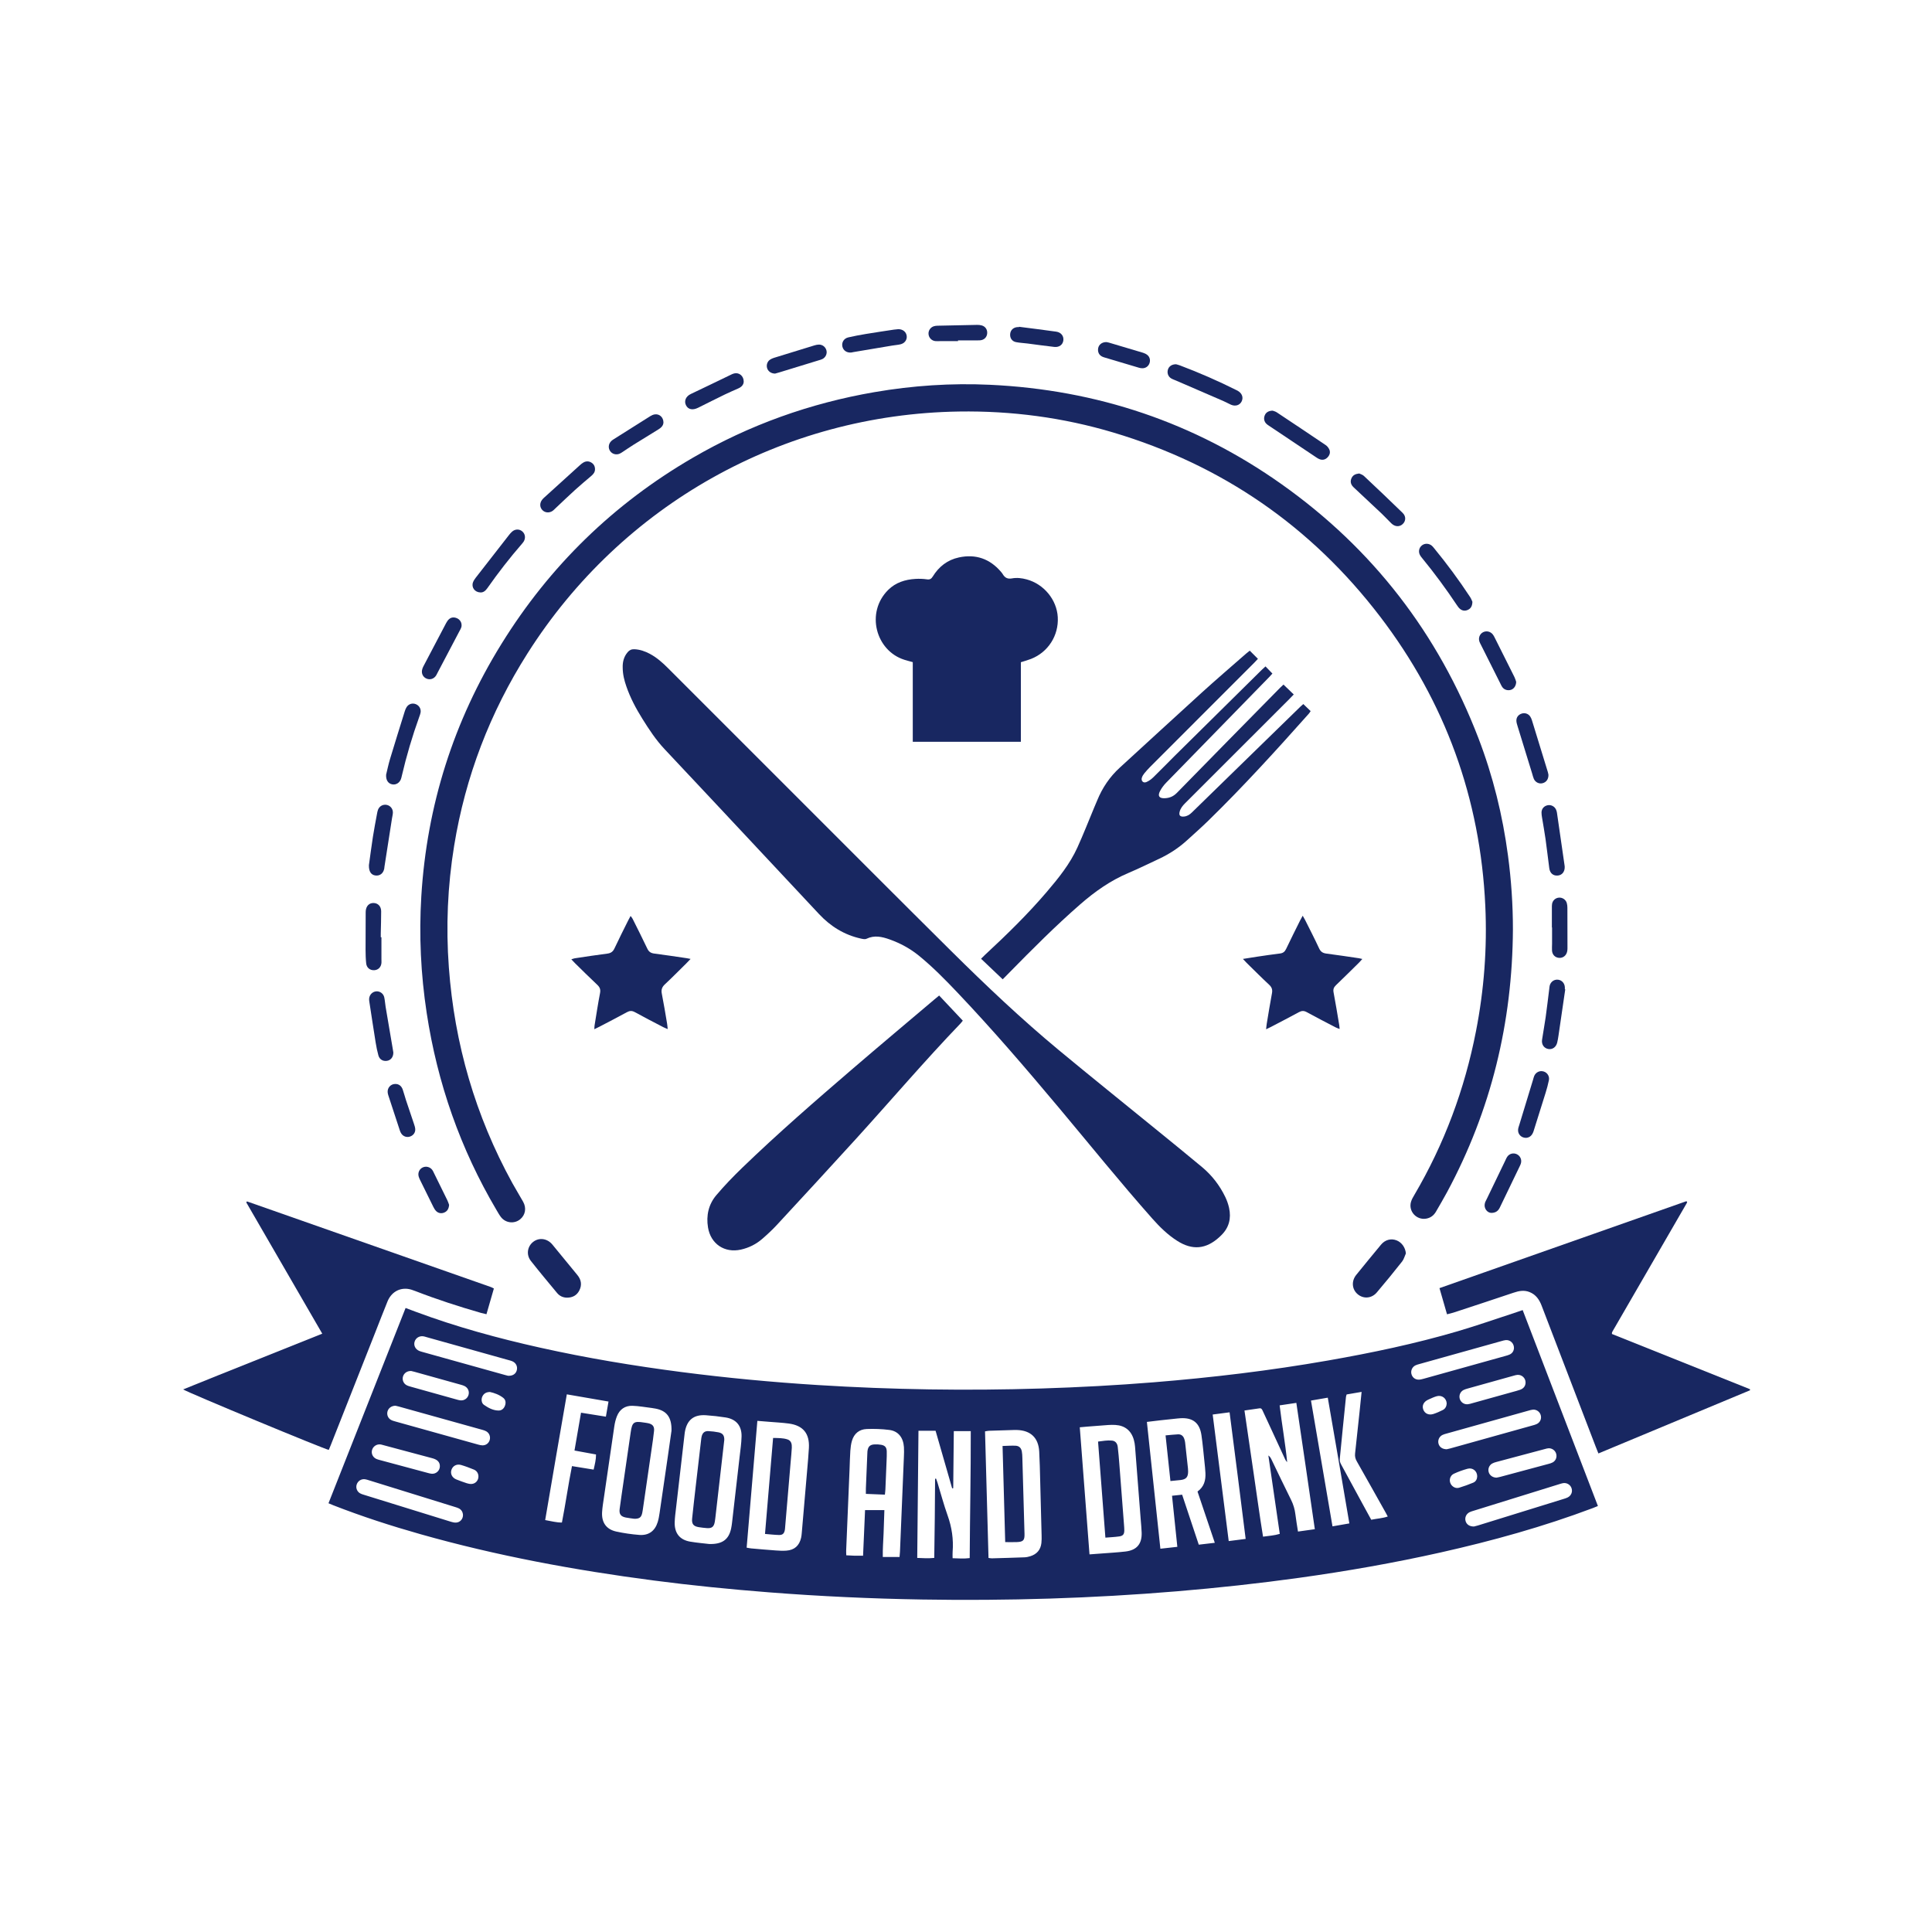 <?xml version="1.0" encoding="utf-8"?>
<!-- Generator: Adobe Illustrator 16.0.0, SVG Export Plug-In . SVG Version: 6.00 Build 0)  -->
<!DOCTYPE svg PUBLIC "-//W3C//DTD SVG 1.1//EN" "http://www.w3.org/Graphics/SVG/1.1/DTD/svg11.dtd">
<svg version="1.1" id="Layer_1" xmlns="http://www.w3.org/2000/svg" xmlns:xlink="http://www.w3.org/1999/xlink" x="0px" y="0px"
	 width="2400.208px" height="2400.208px" viewBox="0 0 2400.208 2400.208" enable-background="new 0 0 2400.208 2400.208"
	 xml:space="preserve">
<path fill-rule="evenodd" clip-rule="evenodd" fill="#182761" d="M1891.681,1627.578c31.256,81.398,62.26,162.137,93.468,243.41
	c-2.484,1.012-4.448,1.863-6.448,2.615c-61.494,23.141-124.635,40.652-188.682,55.027c-58.16,13.053-116.821,23.33-175.857,31.539
	c-50.514,7.023-101.187,12.52-152.007,16.773c-105.319,8.816-210.821,11.949-316.471,10.205
	c-63.396-1.045-126.713-3.961-189.939-8.887c-48.254-3.76-96.396-8.557-144.379-14.836
	c-97.637-12.779-194.287-30.602-289.128-57.463c-36.563-10.355-72.685-22.055-108.1-35.875c-1.819-0.711-3.605-1.504-6.037-2.523
	c31.982-81.004,63.803-161.6,95.784-242.602c4.713,1.77,8.78,3.309,12.855,4.822c50.314,18.705,101.956,32.814,154.298,44.477
	c57.997,12.922,116.545,22.633,175.461,30.273c56.34,7.307,112.868,12.623,169.556,16.172c92.475,5.791,185.025,7.184,277.645,4.279
	c46.584-1.461,93.107-3.936,139.554-7.701c72.573-5.885,144.813-14.5,216.563-27.057c54.385-9.52,108.37-20.85,161.361-36.416
	c24.724-7.264,49.054-15.863,73.56-23.863C1886.798,1629.277,1888.842,1628.55,1891.681,1627.578z M1633.47,1899.785
	c-7.662-52.729-15.177-104.613-22.967-156.93c-7.296,1.088-13.726,2.045-20.756,3.092c2.834,23.914,7.042,47.066,9.351,70.502
	c-1.193-1.061-1.908-2.215-2.474-3.436c-6.724-14.51-13.42-29.031-20.132-43.545c-2.602-5.625-5.242-11.23-7.833-16.859
	c-0.784-1.705-1.602-3.32-3.885-2.996c-6.054,0.859-12.103,1.752-18.717,2.713c3.901,26.719,7.634,52.596,11.468,78.457
	c3.851,25.979,7.326,52.018,11.62,78.293c7.456-1.096,14.148-1.412,20.781-3.482c-4.793-32.9-9.49-65.158-14.189-97.414
	c1.99,1.402,2.96,3.094,3.808,4.844c8.103,16.73,16.043,33.543,24.35,50.172c2.912,5.83,4.689,11.789,5.451,18.217
	c0.815,6.895,2.044,13.74,3.198,21.309C1619.577,1901.732,1626.034,1900.828,1633.47,1899.785z M1141.057,1777.466
	c-0.514,52.932-1.021,105.207-1.533,158.008c7.486,0.375,14.113,0.693,21.141-0.016c0.231-17.008,0.491-33.375,0.665-49.744
	c0.172-16.203,0.256-32.406,0.379-48.607c0.41-0.039,0.82-0.078,1.23-0.117c0.586,1.641,1.238,3.262,1.747,4.928
	c4.149,13.566,7.768,27.322,12.536,40.668c5.273,14.76,7.508,29.717,6.27,45.281c-0.2,2.51-0.029,5.051-0.029,7.969
	c7.464,0.219,14.112,0.793,21.237-0.174c0.291-52.811,1.449-105.064,1.324-157.73c-7.183,0-13.675,0-21.065,0
	c-0.246,23.748-0.489,47.33-0.733,70.91c-0.44,0.064-0.88,0.131-1.32,0.195c-6.86-23.83-13.722-47.66-20.604-71.57
	C1155.091,1777.466,1148.558,1777.466,1141.057,1777.466z M1117.538,1934.324c0.189-2.23,0.452-4.383,0.543-6.545
	c1.645-39.336,3.28-78.672,4.877-118.01c0.162-3.99,0.316-8.01,0.041-11.984c-0.826-11.961-7.127-19.904-18.158-21.309
	c-9.271-1.18-18.744-1.514-28.087-1.152c-9.254,0.359-15.706,5.654-18.35,14.688c-1.166,3.982-1.704,8.217-1.993,12.373
	c-0.527,7.572-0.64,15.174-0.957,22.762c-1.41,33.746-2.838,67.49-4.231,101.236c-0.078,1.898,0.096,3.807,0.157,5.848
	c3.922,0.197,7.107,0.424,10.296,0.5c3.325,0.08,6.652,0.02,10.539,0.02c0.429-9.668,0.847-19.004,1.256-28.342
	c0.416-9.508,0.821-19.016,1.223-28.336c8.382,0,15.868,0,24.011,0c-0.344,10.205-0.618,19.725-0.996,29.24
	c-0.377,9.488-1.175,18.969-0.972,29.012C1104.083,1934.324,1110.581,1934.324,1117.538,1934.324z M1353.536,1931.078
	c5.184-0.383,9.712-0.699,14.237-1.057c10.161-0.801,20.355-1.324,30.473-2.51c14.015-1.639,20.523-9.4,20.086-23.41
	c-0.168-5.389-0.741-10.766-1.157-16.146c-2.338-30.289-4.663-60.58-7.064-90.865c-0.22-2.771-0.719-5.564-1.461-8.242
	c-3.181-11.455-11.086-17.846-22.93-18.572c-2.983-0.184-6.002-0.135-8.986,0.07c-8.574,0.584-17.14,1.295-25.707,1.977
	c-2.948,0.234-5.891,0.527-9.564,0.859C1345.493,1825.9,1349.492,1878.189,1353.536,1931.078z M834.23,1777.464
	c0.432-16.826-6.058-24.893-19.875-27.508c-1.571-0.297-3.149-0.578-4.735-0.77c-7.926-0.965-15.839-2.432-23.791-2.701
	c-9.315-0.313-16.08,4.426-19.483,13.172c-1.506,3.871-2.507,8.023-3.122,12.141c-4.424,29.65-8.707,59.32-12.993,88.99
	c-0.857,5.932-1.882,11.871-2.226,17.84c-0.743,12.896,5.249,21.391,17.668,24.094c9.346,2.035,18.904,3.408,28.44,4.166
	c11.729,0.93,19.517-4.789,22.995-15.969c1.121-3.604,1.761-7.385,2.315-11.131c3.507-23.725,6.94-47.459,10.375-71.193
	C831.429,1797.324,833.01,1786.046,834.23,1777.464z M1228.069,1935.498c1.864,0.229,3.027,0.523,4.183,0.49
	c13.575-0.379,27.153-0.75,40.724-1.271c2.361-0.09,4.763-0.648,7.033-1.354c8.029-2.494,12.796-7.918,13.759-16.34
	c0.361-3.158,0.34-6.377,0.262-9.564c-0.56-22.961-1.154-45.922-1.787-68.883c-0.324-11.779-0.519-23.568-1.188-35.33
	c-0.971-17.059-10.592-26.166-27.671-26.711c-1.196-0.039-2.397-0.035-3.595,0c-10.381,0.311-20.763,0.613-31.142,0.98
	c-1.497,0.053-2.981,0.439-4.909,0.742C1225.188,1830.941,1226.628,1883.164,1228.069,1935.498z M940.901,1765.193
	c-4.475,52.967-8.875,105.039-13.31,157.527c2.231,0.379,3.944,0.795,5.679,0.947c10.149,0.889,20.298,1.799,30.46,2.529
	c4.373,0.314,8.8,0.553,13.16,0.238c10.052-0.727,16.076-6.096,18.355-15.949c0.447-1.934,0.642-3.938,0.813-5.922
	c2.281-26.27,4.553-52.539,6.789-78.814c0.763-8.955,1.6-17.912,2.084-26.887c0.97-17.959-7.167-27.934-24.957-30.338
	c-8.106-1.096-16.311-1.469-24.472-2.156C950.955,1765.986,946.406,1765.634,940.901,1765.193z M880.961,1918.164
	c16.477,0.549,24.478-5.695,27.339-19.223c0.496-2.344,0.851-4.723,1.126-7.102c3.147-27.197,6.293-54.393,9.375-81.598
	c0.967-8.533,2.276-17.08,2.469-25.641c0.3-13.369-6.791-21.596-19.833-23.631c-8.088-1.264-16.252-2.203-24.418-2.756
	c-15.201-1.033-23.673,5.912-26.219,20.965c-0.133,0.789-0.214,1.586-0.306,2.381c-3.535,30.57-7.083,61.141-10.587,91.715
	c-0.683,5.953-1.542,11.918-1.706,17.895c-0.37,13.521,6.238,21.875,19.242,24.078
	C866.101,1916.716,874.886,1917.431,880.961,1918.164z M1424.834,1766.507c5.639,53.002,11.167,104.971,16.76,157.541
	c7.348-0.82,13.972-1.561,21.067-2.352c-2.234-21.486-4.392-42.232-6.6-63.461c4.623-0.484,8.479-0.887,12.558-1.313
	c6.971,20.939,13.766,41.352,20.669,62.09c6.811-0.799,13.053-1.529,19.919-2.334c-7.343-21.771-14.405-42.713-21.478-63.686
	c8.234-5.928,10.264-14.027,9.838-23.035c-0.217-4.584-0.721-9.158-1.21-13.727c-1.189-11.125-2.126-22.289-3.753-33.35
	c-2.24-15.24-10.748-21.844-26.052-20.963c-1.197,0.068-2.393,0.176-3.584,0.301c-7.153,0.752-14.309,1.488-21.457,2.285
	C1436.206,1765.097,1430.911,1765.775,1424.834,1766.507z M704.179,1732.251c-9.087,52.418-18.074,104.045-26.877,156.211
	c7.406,1.234,13.822,3.131,20.792,3.045c4.633-23.559,7.819-46.822,12.502-70.104c9.431,1.527,18.021,2.92,26.899,4.359
	c1.488-6.602,3.026-12.455,2.98-18.805c-9.171-1.676-17.733-3.242-26.762-4.893c2.748-15.904,5.386-31.176,8.121-47.006
	c10.496,1.674,20.436,3.258,30.892,4.926c1.136-6.545,2.141-12.34,3.26-18.785C738.64,1738.205,721.982,1735.328,704.179,1732.251z
	 M1628.693,1739.982c8.992,52.598,17.806,104.15,26.716,156.27c7.287-1.27,13.871-2.416,20.954-3.65
	c-9.012-52.385-17.622-104.104-26.804-156.215C1642.326,1737.632,1635.907,1738.738,1628.693,1739.982z M1547.533,1911.861
	c-6.63-52.842-13.144-104.838-19.969-157.287c-7.324,0.963-13.77,1.811-20.989,2.76c6.658,52.584,13.243,104.576,19.91,157.215
	C1533.627,1913.636,1540.089,1912.812,1547.533,1911.861z M1703.544,1888.046c7.11-1.479,13.814-1.742,20.538-4.018
	c-1.123-2.1-1.845-3.51-2.62-4.889c-11.946-21.268-23.851-42.561-35.906-63.766c-1.772-3.117-2.476-6.113-2.074-9.67
	c1.951-17.283,3.748-34.584,5.577-51.881c0.834-7.885,1.617-15.775,2.521-24.621c-6.862,1.178-12.815,2.199-18.594,3.189
	c-0.406,1.465-0.732,2.211-0.812,2.984c-2.631,25.855-5.287,51.709-7.752,77.582c-0.19,1.99,0.612,4.313,1.592,6.139
	c8.794,16.383,17.727,32.691,26.627,49.018C1696.172,1874.593,1699.723,1881.06,1703.544,1888.046z M575.192,1882.15
	c-0.22-3.676-1.854-6.514-5.15-8.213c-1.408-0.727-2.962-1.193-4.485-1.666c-35.861-11.135-71.725-22.26-107.593-33.371
	c-1.523-0.473-3.065-0.988-4.636-1.186c-4.578-0.572-8.789,2.213-10.203,6.588c-1.326,4.102,0.328,8.629,4.162,10.879
	c1.356,0.797,2.923,1.279,4.441,1.75c36.243,11.252,72.489,22.492,108.75,33.682c1.88,0.58,3.909,1.016,5.856,0.975
	C571.438,1891.478,575.271,1887.244,575.192,1882.15z M1831.237,1896.433c0.991-0.258,2.937-0.68,4.832-1.266
	c35.493-10.977,70.981-21.967,106.466-32.971c1.713-0.531,3.463-1.049,5.055-1.854c4.462-2.25,6.385-7.088,4.776-11.627
	c-1.501-4.234-5.893-6.889-10.471-6.158c-1.763,0.281-3.479,0.893-5.195,1.426c-35.293,10.945-70.584,21.9-105.872,32.865
	c-1.714,0.531-3.481,1-5.072,1.797c-4.254,2.137-6.247,6.715-4.991,11.053C1821.983,1893.91,1825.668,1896.533,1831.237,1896.433z
	 M491.262,1746.388c-5.139,0.113-8.883,3.123-9.92,7.357c-0.968,3.951,0.758,8.252,4.423,10.258
	c1.724,0.943,3.703,1.477,5.617,2.012c34.243,9.586,68.491,19.15,102.749,28.688c1.716,0.477,3.512,0.9,5.276,0.926
	c4.306,0.061,7.813-2.639,8.959-6.594c1.227-4.236-0.44-8.652-4.277-10.848c-1.368-0.785-2.922-1.307-4.451-1.734
	c-34.824-9.732-69.656-19.439-104.49-29.139C493.62,1746.89,492.059,1746.576,491.262,1746.388z M631.191,1709.185
	c5.755,0.32,9.649-2.35,10.827-6.787c1.253-4.723-0.934-9.229-5.589-11.26c-1.455-0.635-3.032-1.004-4.569-1.434
	c-34.051-9.535-68.104-19.061-102.158-28.588c-1.154-0.322-2.298-0.723-3.474-0.922c-5.151-0.873-9.82,1.98-11.195,6.781
	c-1.299,4.533,0.983,9.203,5.614,11.252c1.452,0.643,3.017,1.045,4.554,1.475c34.057,9.512,68.116,19.014,102.176,28.51
	C628.91,1708.64,630.462,1709.001,631.191,1709.185z M1880.877,1674.72c0.053-5.818-4.548-10.256-10.069-9.863
	c-1.77,0.125-3.523,0.674-5.249,1.156c-34.06,9.512-68.113,19.037-102.164,28.58c-1.727,0.484-3.51,0.93-5.089,1.74
	c-3.925,2.014-5.874,6.506-4.832,10.625c1.081,4.279,4.668,7.15,9.232,7.043c1.96-0.047,3.943-0.561,5.853-1.092
	c33.876-9.422,67.743-18.877,101.608-28.34c1.729-0.482,3.478-0.965,5.113-1.686
	C1878.931,1681.277,1880.682,1678.316,1880.877,1674.72z M1797.264,1800.47c0.823-0.186,2.587-0.504,4.307-0.982
	c34.253-9.551,68.503-19.115,102.747-28.697c1.725-0.482,3.5-0.949,5.08-1.758c4.186-2.145,6.021-6.746,4.654-11.18
	c-1.259-4.088-5.252-6.922-9.62-6.588c-1.77,0.135-3.523,0.674-5.248,1.154c-34.057,9.516-68.109,19.043-102.157,28.588
	c-1.727,0.484-3.511,0.926-5.091,1.734c-3.965,2.033-5.9,6.455-4.866,10.607C1788.129,1797.605,1791.749,1800.394,1797.264,1800.47z
	 M546.466,1821.71c0.086-5.029-2.802-8.313-9.286-10.063c-20.638-5.574-41.3-11.059-61.955-16.57
	c-0.962-0.258-1.934-0.557-2.918-0.635c-4.601-0.369-8.782,2.518-10.061,6.869c-1.276,4.344,0.733,8.926,4.998,11.029
	c1.415,0.697,2.997,1.088,4.533,1.504c20.06,5.41,40.122,10.809,60.191,16.184c1.54,0.412,3.124,0.83,4.701,0.893
	C542.012,1831.134,546.376,1826.957,546.466,1821.71z M1859.14,1835.755c1.23-0.254,3.011-0.531,4.741-0.992
	c20.063-5.365,40.124-10.748,60.174-16.162c1.722-0.465,3.499-0.971,5.028-1.848c3.868-2.215,5.461-6.621,4.178-10.863
	c-1.231-4.066-5.247-6.906-9.594-6.631c-1.376,0.088-2.742,0.498-4.088,0.855c-20.265,5.387-40.527,10.779-60.779,16.211
	c-1.723,0.463-3.489,1.012-5.017,1.898c-3.865,2.24-5.53,6.752-4.251,10.857C1850.728,1832.916,1854.477,1835.675,1859.14,1835.755z
	 M510.807,1703.232c-4.989-0.145-8.87,2.639-10.137,6.807c-1.244,4.094,0.504,8.695,4.377,10.797
	c1.729,0.939,3.706,1.475,5.621,2.014c18.667,5.244,37.341,10.455,56.018,15.658c1.732,0.482,3.477,1.035,5.25,1.225
	c4.676,0.498,8.837-2.346,10.114-6.715c1.295-4.434-0.621-8.881-4.922-11.072c-1.41-0.717-2.973-1.174-4.507-1.604
	c-19.249-5.389-38.504-10.752-57.761-16.111C513.326,1703.802,511.767,1703.466,510.807,1703.232z M1895.282,1717.523
	c0.036-5.465-4.596-9.852-10.147-9.457c-1.573,0.113-3.134,0.602-4.668,1.027c-19.064,5.305-38.125,10.621-57.179,15.967
	c-1.725,0.482-3.488,0.988-5.065,1.809c-3.963,2.063-5.845,6.449-4.775,10.641c1.118,4.381,5.277,7.469,9.888,7.068
	c1.97-0.172,3.911-0.803,5.834-1.338c16.756-4.65,33.508-9.322,50.256-14.002c3.08-0.861,6.199-1.625,9.201-2.709
	C1892.972,1724.958,1895.255,1721.691,1895.282,1717.523z M594.381,1834.046c-0.113-3.68-2.055-6.871-5.759-8.375
	c-5.162-2.096-10.394-4.086-15.734-5.658c-5.476-1.609-10.342,1.045-12.032,5.988c-1.665,4.867,0.766,9.83,6.087,11.977
	c4.245,1.711,8.56,3.271,12.912,4.688c1.857,0.605,3.902,1,5.84,0.926C590.784,1843.398,594.537,1839.119,594.381,1834.046z
	 M1835.193,1833.976c-0.081-6.508-5.683-11.004-11.977-9.283c-5.739,1.566-11.418,3.611-16.817,6.109
	c-6.002,2.779-6.964,10.566-2.304,15.086c2.511,2.434,5.665,3.287,8.844,2.311c5.887-1.811,11.724-3.865,17.396-6.26
	C1833.709,1840.515,1835.152,1837.343,1835.193,1833.976z M608.704,1729.318c-4.838,0.104-7.693,2.02-9.42,5.512
	c-1.677,3.393-1.17,8.277,1.884,10.418c5.356,3.754,11.2,6.941,17.986,7.123c3.978,0.107,6.763-2.236,8.162-5.902
	c1.397-3.658,0.981-7.453-2.1-9.857C620.167,1732.667,614.162,1730.513,608.704,1729.318z M1797.297,1743.738
	c-0.157-6.484-5.885-10.857-12.178-9.211c-3.626,0.951-7.053,2.701-10.52,4.205c-5.796,2.514-8.252,7.268-6.456,12.287
	c1.828,5.113,6.873,7.512,12.737,5.598c3.96-1.291,7.811-3.014,11.541-4.883C1795.723,1750.082,1797.077,1746.978,1797.297,1743.738
	z"/>
<path fill-rule="evenodd" clip-rule="evenodd" fill="#182761" d="M1879.56,1154.653c-0.635,115.516-27.022,224.588-81.873,326.518
	c-4.357,8.098-9.06,16.012-13.642,23.986c-2.735,4.764-6.704,7.857-12.222,8.807c-12.054,2.07-22.295-9.102-18.884-20.854
	c0.874-3.014,2.558-5.846,4.167-8.584c37.24-63.373,62.484-131.242,76.563-203.342c10.053-51.48,14.009-103.438,11.586-155.791
	c-6.172-133.429-49.803-253.556-130.834-359.57c-85.49-111.848-196.099-188.098-331.126-228.432
	c-62.54-18.681-126.556-27.13-191.823-26.14c-218.618,3.317-418.821,115.456-536.17,300.553
	c-46.53,73.393-77.087,152.977-91.076,238.791c-8.174,50.146-10.33,100.589-6.589,151.294
	c7.002,94.934,32.935,184.275,78.781,267.76c4.331,7.887,9.122,15.518,13.508,23.373c4.333,7.76,2.793,16.377-3.604,21.688
	c-7.274,6.039-18.171,4.879-24.014-2.738c-2.059-2.686-3.715-5.689-5.443-8.615c-44.901-76.002-73.504-157.771-86.78-244.982
	c-7.311-48.025-9.626-96.29-6.675-144.765c6.868-112.818,40.021-217.406,99.479-313.486
	c59.991-96.942,139.348-174.229,237.962-231.503c70.224-40.786,145.538-67.691,225.58-81.458
	c47.496-8.17,95.334-11.374,143.423-9.127c132.627,6.195,253.857,46.701,362.297,123.493
	c113.31,80.24,194.658,185.728,244.497,315.354c18.158,47.229,30.16,96.065,36.821,146.232
	C1877.503,1093.495,1879.583,1123.988,1879.56,1154.653z"/>
<path fill-rule="evenodd" clip-rule="evenodd" fill="#182761" d="M773.61,829.34c-0.217-6.642,1.284-13.305,6.063-19.002
	c2.214-2.64,4.813-3.905,8.344-3.765c6.977,0.279,13.309,2.522,19.369,5.75c8.57,4.566,15.722,10.937,22.533,17.75
	c50.756,50.769,101.511,101.54,152.291,152.286c66.48,66.435,132.798,133.035,199.545,199.202
	c43.034,42.661,87.024,84.358,133.691,123.071c39.703,32.936,79.956,65.211,119.945,97.805
	c19.376,15.791,38.839,31.479,58.006,47.518c12.248,10.252,21.912,22.74,28.843,37.168c2.06,4.287,3.691,8.906,4.702,13.551
	c2.834,13.02-0.056,24.59-9.834,34.07c-0.717,0.695-1.428,1.398-2.165,2.074c-16.576,15.189-33.538,16.791-52.479,4.727
	c-11.733-7.475-21.604-17.141-30.775-27.488c-40.064-45.199-77.947-92.242-116.74-138.518
	c-40.598-48.43-81.758-96.373-125.277-142.229c-15.145-15.957-30.556-31.66-47.605-45.637
	c-11.096-9.096-23.537-15.872-37.009-20.646c-9.334-3.308-18.8-5.487-28.555-0.757c-1.873,0.908-4.737,0.267-7.017-0.237
	c-20.585-4.54-37.653-15.162-51.961-30.442c-21.048-22.478-42.07-44.98-63.116-67.459c-42.911-45.836-85.768-91.724-128.792-137.454
	c-10.777-11.455-19.298-24.467-27.563-37.689c-7.961-12.737-14.994-25.975-19.91-40.233
	C775.595,845.355,773.643,837.824,773.61,829.34z"/>
<path fill-rule="evenodd" clip-rule="evenodd" fill="#182761" d="M2002.579,1657.259c57.208,22.895,114.327,45.756,171.447,68.615
	c0.041,0.436,0.082,0.871,0.123,1.307c-62.611,26.09-125.222,52.18-188.381,78.498c-1.271-3.193-2.314-5.74-3.3-8.307
	c-22.432-58.424-44.896-116.838-67.238-175.297c-2.923-7.646-7.2-13.775-15.032-16.906c-6.745-2.699-13.195-1.438-19.854,0.814
	c-24.801,8.391-49.692,16.512-74.563,24.693c-2.411,0.793-4.917,1.301-8.085,2.125c-3.163-10.979-6.175-21.43-9.361-32.488
	c102.713-36.168,204.835-72.127,306.67-107.986c0.599,0.467,0.807,0.557,0.892,0.713c0.088,0.164,0.089,0.395,0.066,0.588
	c-0.022,0.188-0.11,0.373-0.194,0.549c-0.174,0.359-0.354,0.717-0.55,1.066c-0.293,0.523-0.603,1.037-0.902,1.557
	c-30.252,52.273-60.504,104.545-90.755,156.818c-0.2,0.346-0.39,0.697-0.572,1.053c-0.092,0.178-0.163,0.365-0.23,0.553
	c-0.068,0.188-0.144,0.377-0.174,0.572C2002.556,1655.992,2002.579,1656.195,2002.579,1657.259z"/>
<path fill-rule="evenodd" clip-rule="evenodd" fill="#182761" d="M400.357,1656.882c-31.9-55.111-63.225-109.227-94.437-163.146
	c0.393-0.574,0.471-0.756,0.606-0.867c0.143-0.119,0.38-0.285,0.509-0.238c100.912,35.412,201.818,70.842,302.718,106.287
	c1.103,0.387,2.123,1.004,3.815,1.818c-3.054,10.594-6.068,21.045-9.219,31.973c-2.683-0.641-4.793-1.057-6.853-1.65
	c-27.487-7.902-54.671-16.713-81.351-27.057c-3.146-1.219-6.433-2.414-9.749-2.787c-11.048-1.244-20.547,4.721-24.988,15.643
	c-5.421,13.334-10.594,26.77-15.88,40.16c-18.205,46.119-36.412,92.238-54.625,138.355c-0.796,2.016-1.661,4.006-2.451,5.904
	c-4.708-0.549-174.314-70.896-180.928-75.125c29.088-11.918,57.787-23.182,86.389-34.68
	C342.452,1680.001,371.023,1668.617,400.357,1656.882z"/>
<path fill-rule="evenodd" clip-rule="evenodd" fill="#182761" d="M1268.266,822.71c0,32.773,0,65.654,0,98.87
	c-45.002,0-89.276,0-134.292,0c0-33.122,0-65.992,0-98.971c-3.902-1.095-7.178-1.919-10.395-2.93
	c-35.58-11.188-48.475-58.761-20.093-86.852c9.261-9.166,21.02-12.852,33.728-13.626c4.76-0.29,9.628-0.135,14.34,0.551
	c3.587,0.521,5.448-0.573,7.258-3.517c7.564-12.307,18.273-20.67,32.492-23.718c20.796-4.458,38.268,1.576,52.164,17.741
	c0.91,1.058,1.803,2.163,2.507,3.361c2.544,4.327,6.124,5.896,11.124,4.97c6.191-1.146,12.357-0.405,18.4,1.231
	c21.394,5.794,37.395,25.233,38.626,46.876c1.297,22.793-11.997,43.63-33.251,51.914
	C1276.987,820.127,1272.931,821.208,1268.266,822.71z"/>
<path fill-rule="evenodd" clip-rule="evenodd" fill="#182761" d="M1594.524,850.482c4.475,4.306,8.445,8.127,12.763,12.282
	c-2.073,2.15-3.82,4.021-5.629,5.829c-43.13,43.14-86.253,86.288-129.434,129.378c-3.044,3.037-5.611,6.247-6.693,10.447
	c-1.159,4.499,0.516,6.413,5.233,6.024c3.965-0.328,7.042-2.215,9.897-5.012c25.001-24.495,50.103-48.887,75.169-73.314
	c19.91-19.402,39.812-38.813,59.726-58.211c0.99-0.964,2.062-1.844,3.612-3.224c3.021,2.915,5.955,5.746,9.089,8.77
	c-0.87,1.258-1.43,2.278-2.185,3.125c-40.422,45.429-81.322,90.413-124.855,132.914c-8.581,8.378-17.593,16.318-26.457,24.403
	c-10.423,9.508-22.105,17.143-34.882,23.103c-12.684,5.917-25.242,12.137-38.124,17.591c-22.2,9.399-41.509,23.028-59.568,38.761
	c-30.948,26.962-59.852,56.032-88.579,85.292c-2.485,2.531-4.979,5.055-7.899,8.02c-9.096-8.65-17.738-16.869-26.886-25.57
	c1.797-1.78,3.253-3.309,4.798-4.742c26.846-24.906,53.06-50.441,76.852-78.334c14.56-17.067,28.682-34.553,38.038-55.139
	c7.44-16.372,13.966-33.161,20.902-49.762c1.233-2.952,2.531-5.877,3.74-8.838c6.368-15.602,15.548-29.214,28.048-40.626
	c34.117-31.146,68.024-62.521,102.239-93.558c17.922-16.257,36.313-31.999,54.504-47.958c1.466-1.285,3.039-2.448,4.693-3.772
	c3.491,3.489,6.671,6.667,10.15,10.145c-1.661,1.764-3.1,3.375-4.624,4.9c-42.985,43.002-85.986,85.989-128.955,129.008
	c-2.68,2.683-5.231,5.513-7.63,8.448c-1.244,1.521-2.32,3.322-2.949,5.174c-1.341,3.954,1.646,7.191,5.494,5.594
	c3.214-1.334,6.245-3.582,8.768-6.032c8.894-8.635,17.469-17.596,26.279-26.316c36.107-35.736,72.255-71.43,108.398-107.13
	c1.399-1.382,2.894-2.666,4.612-4.243c2.9,2.995,5.596,5.776,8.592,8.87c-1.345,1.483-2.611,2.972-3.973,4.366
	c-42.746,43.799-85.526,87.564-128.203,131.431c-2.883,2.963-5.437,6.441-7.374,10.088c-3.256,6.132-1.198,9.209,5.585,9.013
	c5.986-0.173,10.912-2.161,15.356-6.712c42.618-43.645,85.443-87.086,128.218-130.578
	C1591.632,853.116,1592.976,851.938,1594.524,850.482z"/>
<path fill-rule="evenodd" clip-rule="evenodd" fill="#182761" d="M1166.751,1236.787c10.114,10.748,19.666,20.896,29.381,31.219
	c-1.226,1.508-2.015,2.631-2.955,3.611c-44.744,46.623-86.637,95.83-130.088,143.621c-32.42,35.66-65.13,71.059-97.854,106.439
	c-5.69,6.152-11.885,11.887-18.216,17.389c-7.654,6.654-16.577,11.133-26.527,13.357c-20.299,4.537-37.541-6.984-40.91-27.521
	c-2.424-14.771,0.659-28.637,10.267-40.01c10.17-12.041,21.185-23.445,32.535-34.398c44.203-42.648,90.566-82.914,137.14-122.924
	c33.677-28.928,67.709-57.443,101.587-86.141C1162.765,1240.031,1164.456,1238.675,1166.751,1236.787z"/>
<path fill-rule="evenodd" clip-rule="evenodd" fill="#182761" d="M1692.478,1191.375c-1.856,2.044-3.072,3.521-4.427,4.855
	c-9.399,9.256-18.761,18.551-28.287,27.674c-2.702,2.588-3.756,5.066-3.013,8.951c2.585,13.537,4.753,27.154,7.054,40.746
	c0.227,1.334,0.271,2.697,0.468,4.76c-1.954-0.775-3.408-1.213-4.732-1.902c-12.051-6.279-24.166-12.443-36.059-19.012
	c-3.648-2.016-6.443-1.824-9.955,0.094c-11.398,6.223-22.955,12.158-34.46,18.188c-1.705,0.893-3.464,1.688-6.133,2.982
	c0.342-3.021,0.473-4.967,0.793-6.879c2.112-12.611,4.125-25.242,6.483-37.809c0.824-4.393-0.09-7.463-3.448-10.586
	c-9.511-8.844-18.672-18.064-27.952-27.156c-1.353-1.324-2.6-2.758-4.672-4.971c6.779-1.072,12.42-2.019,18.076-2.846
	c9.291-1.357,18.577-2.768,27.898-3.886c3.797-0.456,6.005-2.124,7.654-5.606c5.646-11.916,11.596-23.689,17.454-35.505
	c0.863-1.742,1.859-3.418,3.18-5.828c1.247,2.195,2.178,3.671,2.953,5.226c5.887,11.801,11.944,23.524,17.499,35.481
	c1.963,4.225,4.703,5.785,9.081,6.345c13.475,1.722,26.903,3.802,40.347,5.763
	C1689.389,1190.616,1690.475,1190.93,1692.478,1191.375z"/>
<path fill-rule="evenodd" clip-rule="evenodd" fill="#182761" d="M857.955,1191.315c-2.393,2.491-3.853,4.085-5.391,5.602
	c-8.822,8.695-17.52,17.527-26.567,25.982c-3.618,3.381-4.764,6.719-3.792,11.6c2.455,12.338,4.427,24.771,6.552,37.172
	c0.331,1.928,0.445,3.893,0.764,6.793c-2.252-0.965-3.838-1.523-5.314-2.293c-11.864-6.193-23.791-12.279-35.51-18.738
	c-3.627-2-6.438-1.822-9.956,0.107c-11.21,6.145-22.587,11.984-33.91,17.922c-1.908,1.002-3.866,1.908-6.465,3.184
	c0.125-2.119,0.086-3.436,0.295-4.713c2.199-13.402,4.199-26.844,6.798-40.17c0.896-4.59-0.347-7.408-3.58-10.436
	c-9.332-8.738-18.386-17.773-27.531-26.712c-1.398-1.366-2.698-2.835-4.558-4.799c1.885-0.572,3.079-1.102,4.325-1.287
	c13.433-2.001,26.852-4.128,40.326-5.808c4.512-0.563,7.06-2.435,8.972-6.53c5.408-11.581,11.216-22.974,16.886-34.431
	c0.875-1.766,1.854-3.48,3.113-5.832c1.06,1.484,1.952,2.441,2.512,3.563c6.151,12.333,12.388,24.629,18.284,37.084
	c1.852,3.914,4.399,5.543,8.62,6.078c13.471,1.704,26.894,3.798,40.333,5.753C854.299,1190.575,855.424,1190.833,857.955,1191.315z"
	/>
<path fill-rule="evenodd" clip-rule="evenodd" fill="#182761" d="M704.201,1612.144c-4.905-0.133-9.02-2.084-12.083-5.775
	c-10.955-13.209-21.978-26.369-32.585-39.854c-5.981-7.605-4.464-17.826,2.708-23.561c7.31-5.844,17.557-4.561,23.953,3.166
	c10.435,12.605,20.772,25.289,31.143,37.945c4.762,5.811,5.834,12.25,2.465,18.98
	C716.657,1609.332,711.203,1612.216,704.201,1612.144z"/>
<path fill-rule="evenodd" clip-rule="evenodd" fill="#182761" d="M1746.589,1557.167c-1.537,3.387-2.473,7.25-4.712,10.082
	c-10.27,13.002-20.723,25.869-31.475,38.475c-6.401,7.504-16.493,8.143-23.595,2.227c-7.268-6.055-8.181-16.316-1.881-24.115
	c10.163-12.58,20.441-25.066,30.76-37.518c5.086-6.139,12.501-8.076,19.382-5.348
	C1741.576,1543.552,1745.946,1549.988,1746.589,1557.167z"/>
<path fill-rule="evenodd" clip-rule="evenodd" fill="#182761" d="M479.699,962.424c1.367-5.556,2.788-12.613,4.852-19.478
	c5.974-19.859,12.192-39.646,18.362-59.446c0.53-1.701,1.229-3.405,2.164-4.911c2.508-4.035,7.18-5.502,11.471-3.794
	c4.303,1.712,6.764,5.963,5.931,10.57c-0.317,1.75-0.987,3.448-1.594,5.134c-8.655,24.052-15.902,48.521-21.703,73.417
	c-0.316,1.358-0.602,2.74-1.095,4.038c-1.807,4.753-6.218,7.365-10.814,6.497C482.339,973.519,479.283,969.311,479.699,962.424z"/>
<path fill-rule="evenodd" clip-rule="evenodd" fill="#182761" d="M1461.106,452.535c1.019,0.299,2.966,0.734,4.813,1.433
	c23.912,9.049,47.324,19.245,70.178,30.715c0.534,0.269,1.082,0.516,1.6,0.815c5.313,3.067,7.233,8.232,4.886,13.113
	c-2.319,4.82-7.742,6.597-13.278,4.184c-3.291-1.434-6.416-3.247-9.708-4.678c-19.579-8.505-39.186-16.947-58.78-25.415
	c-2.013-0.87-4.143-1.557-5.988-2.701c-3.718-2.302-5.174-6.863-3.813-11.033C1452.285,455.073,1455.949,452.49,1461.106,452.535z"
	/>
<path fill-rule="evenodd" clip-rule="evenodd" fill="#182761" d="M1829.24,747.646c-0.167,5.215-1.866,8.177-5.437,9.925
	c-3.59,1.759-7.061,1.322-10.065-1.192c-1.495-1.25-2.68-2.945-3.776-4.59c-13.398-20.103-27.699-39.536-43.016-58.22
	c-1.009-1.23-2.046-2.481-2.798-3.87c-2.37-4.372-1.239-9.438,2.614-12.309c3.549-2.644,8.638-2.402,12.143,0.649
	c0.896,0.779,1.664,1.72,2.422,2.642c16.114,19.581,31.178,39.94,45.102,61.134C1827.809,743.916,1828.64,746.377,1829.24,747.646z"
	/>
<path fill-rule="evenodd" clip-rule="evenodd" fill="#182761" d="M1581.168,510.207c1.05,0.42,3.271,0.905,5.036,2.077
	c20.315,13.482,40.586,27.034,60.786,40.689c1.733,1.172,3.239,3.03,4.217,4.9c1.866,3.569,0.984,7.083-1.61,9.995
	c-2.594,2.913-5.944,4.05-9.764,2.806c-1.491-0.486-2.903-1.333-4.22-2.211c-19.95-13.312-39.882-26.651-59.8-40.009
	c-1.15-0.771-2.34-1.61-3.192-2.673c-2.479-3.087-2.751-6.585-1.198-10.154C1572.886,512.26,1576.372,510.166,1581.168,510.207z"/>
<path fill-rule="evenodd" clip-rule="evenodd" fill="#182761" d="M596.815,736.02c-7.042-0.188-11.457-6.42-9.19-12.584
	c0.741-2.015,2-3.912,3.328-5.626c13.805-17.803,27.665-35.563,41.537-53.313c1.102-1.41,2.301-2.78,3.637-3.963
	c3.812-3.377,8.848-3.521,12.568-0.491c3.848,3.134,4.612,8.489,1.804,12.935c-0.53,0.838-1.181,1.607-1.834,2.358
	c-15.326,17.626-29.638,36.043-43.049,55.163C603.328,733.759,600.656,736.246,596.815,736.02z"/>
<path fill-rule="evenodd" clip-rule="evenodd" fill="#182761" d="M1923.7,962.598c0.115,5.444-2.707,9.225-7.255,10.399
	c-4.356,1.125-8.915-1.011-10.879-5.347c-0.898-1.984-1.35-4.172-1.996-6.271c-6.116-19.844-12.245-39.686-18.323-59.542
	c-0.637-2.08-1.307-4.241-1.374-6.383c-0.135-4.308,2.501-7.617,6.613-8.946c3.902-1.26,8.202,0.115,10.545,3.624
	c0.981,1.47,1.698,3.183,2.225,4.882c6.605,21.368,13.16,42.75,19.702,64.137C1923.363,960.477,1923.547,961.872,1923.7,962.598z"/>
<path fill-rule="evenodd" clip-rule="evenodd" fill="#182761" d="M458.323,1074.808c1.444-10.345,3.045-22.833,4.971-35.271
	c1.466-9.474,3.33-18.888,5.052-28.322c0.323-1.765,0.629-3.57,1.266-5.234c1.771-4.623,6.444-7.054,11.125-5.966
	c4.403,1.024,7.541,4.979,7.349,9.69c-0.097,2.375-0.739,4.727-1.108,7.092c-3.114,19.934-6.223,39.87-9.326,59.805
	c-0.123,0.79-0.126,1.598-0.267,2.383c-1.067,5.963-5.361,9.367-10.914,8.674C461.202,1087,458.107,1082.966,458.323,1074.808z"/>
<path fill-rule="evenodd" clip-rule="evenodd" fill="#182761" d="M1943.914,1077.11c0.077,5.983-3.303,10.104-8.558,10.612
	c-5.631,0.545-9.768-2.817-10.597-8.979c-1.627-12.085-2.961-24.209-4.657-36.283c-1.252-8.905-2.909-17.752-4.334-26.634
	c-0.347-2.164-0.736-4.367-0.68-6.541c0.117-4.542,3.133-7.942,7.51-8.875c4.17-0.889,8.561,1.237,10.459,5.213
	c0.594,1.244,1.008,2.633,1.207,3.999c3.202,21.953,6.358,43.913,9.518,65.872C1943.867,1076.088,1943.881,1076.69,1943.914,1077.11
	z"/>
<path fill-rule="evenodd" clip-rule="evenodd" fill="#182761" d="M488.669,1307.63c-0.003,5.709-3.235,9.627-7.992,10.301
	c-4.958,0.701-9.167-1.703-10.573-6.727c-1.449-5.182-2.515-10.496-3.37-15.813c-2.728-16.957-5.284-33.941-7.887-50.92
	c-0.181-1.18-0.326-2.393-0.257-3.578c0.284-4.914,3.932-8.787,8.627-9.27c4.632-0.477,9.117,2.594,10.175,7.443
	c0.848,3.893,1.042,7.92,1.703,11.859c2.907,17.332,5.879,34.652,8.823,51.979C488.22,1304.677,488.484,1306.455,488.669,1307.63z"
	/>
<path fill-rule="evenodd" clip-rule="evenodd" fill="#182761" d="M1944.581,1229.074c-2.789,19.139-5.563,38.279-8.382,57.414
	c-0.435,2.957-0.927,5.92-1.636,8.822c-1.364,5.578-5.859,8.764-10.916,7.934c-5.381-0.885-8.759-5.574-7.885-11.498
	c1.366-9.273,3.144-18.486,4.446-27.766c1.661-11.852,3.022-23.742,4.519-35.615c0.174-1.383,0.225-2.807,0.604-4.133
	c1.377-4.813,5.668-7.676,10.421-7.084c4.694,0.584,8.093,4.43,8.331,9.449c0.038,0.797,0.005,1.596,0.005,2.393
	C1944.252,1229.017,1944.417,1229.046,1944.581,1229.074z"/>
<path fill-rule="evenodd" clip-rule="evenodd" fill="#182761" d="M1688.625,588.222c1.396,0.71,4.067,1.411,5.835,3.073
	c16.158,15.197,32.26,30.457,48.141,45.941c4.4,4.29,3.998,10.192-0.031,13.902c-3.976,3.661-9.532,3.399-13.979-0.885
	c-4.029-3.882-7.764-8.072-11.824-11.92c-10.88-10.313-21.871-20.507-32.802-30.768c-1.452-1.362-3.021-2.677-4.157-4.282
	c-2.14-3.023-2.21-6.379-0.558-9.665C1680.923,590.293,1683.841,588.758,1688.625,588.222z"/>
<path fill-rule="evenodd" clip-rule="evenodd" fill="#182761" d="M1896.085,1413.605c-6.101,0.186-10.675-4.627-10.09-10.447
	c0.195-1.953,0.938-3.863,1.518-5.766c5.687-18.707,11.392-37.408,17.091-56.109c0.465-1.527,0.785-3.117,1.417-4.572
	c2.076-4.783,7.047-7.051,11.854-5.523c4.468,1.42,7.39,5.982,6.386,10.854c-1.087,5.268-2.51,10.486-4.097,15.631
	c-4.881,15.824-9.924,31.598-14.873,47.402C1903.792,1409.863,1901.031,1413.156,1896.085,1413.605z"/>
<path fill-rule="evenodd" clip-rule="evenodd" fill="#182761" d="M739.197,583.069c-0.039,3.507-1.971,5.93-4.488,8.082
	c-6.824,5.831-13.736,11.567-20.38,17.598c-8.269,7.507-16.303,15.272-24.44,22.923c-1.016,0.956-1.971,2-3.086,2.823
	c-4.193,3.097-9.733,2.696-13.064-0.865c-3.402-3.637-3.422-8.911,0.002-13.081c0.756-0.921,1.627-1.759,2.512-2.563
	c14.762-13.407,29.527-26.812,44.318-40.187c1.326-1.199,2.742-2.36,4.286-3.242c3.181-1.817,6.518-1.82,9.684,0.038
	C737.721,576.462,739.235,579.37,739.197,583.069z"/>
<path fill-rule="evenodd" clip-rule="evenodd" fill="#182761" d="M563.179,767.087c7.243,0.042,11.816,6.314,9.831,12.506
	c-0.481,1.5-1.366,2.876-2.108,4.288c-9.099,17.301-18.204,34.599-27.309,51.897c-0.65,1.235-1.189,2.546-1.975,3.688
	c-2.729,3.974-7.297,5.382-11.56,3.667c-4.286-1.724-6.605-5.886-5.74-10.661c0.279-1.542,0.872-3.084,1.603-4.48
	c9.436-18.025,18.925-36.022,28.396-54.029C556.384,770.034,559.174,767.14,563.179,767.087z"/>
<path fill-rule="evenodd" clip-rule="evenodd" fill="#182761" d="M473.868,1164.413c0,9.169-0.002,18.339,0.002,27.508
	c0,1.396,0.127,2.797,0.031,4.186c-0.37,5.369-4.035,9.041-9.12,9.223c-5.169,0.188-9.269-3.029-9.849-8.443
	c-0.593-5.539-0.75-11.145-0.767-16.723c-0.047-15.552,0.077-31.103,0.137-46.655c0.002-0.598,0.017-1.198,0.066-1.793
	c0.521-6.2,4.278-9.997,9.765-9.876c5.438,0.12,9.371,4.124,9.398,10.275c0.041,9.17-0.311,18.342-0.484,27.513
	c-0.031,1.594-0.004,3.191-0.004,4.787C473.318,1164.413,473.593,1164.413,473.868,1164.413z"/>
<path fill-rule="evenodd" clip-rule="evenodd" fill="#182761" d="M1116.131,408.93c5.639,0.071,9.701,3.494,10.315,8.436
	c0.6,4.818-2.555,9.2-7.857,10.415c-3.295,0.754-6.709,0.966-10.053,1.523c-16.133,2.687-32.261,5.408-48.39,8.124
	c-0.787,0.132-1.555,0.388-2.345,0.483c-5.596,0.68-10.213-2.387-11.292-7.47c-1.073-5.068,1.886-10.014,7.348-11.284
	c7.184-1.67,14.452-3.022,21.73-4.231c11.61-1.928,23.257-3.641,34.894-5.408C1112.452,409.218,1114.45,409.1,1116.131,408.93z"/>
<path fill-rule="evenodd" clip-rule="evenodd" fill="#182761" d="M1853.054,1506.845c-5.37,0.137-10.103-5.9-8.282-12.23
	c0.545-1.896,1.609-3.646,2.476-5.445c7.539-15.658,15.084-31.314,22.64-46.965c0.866-1.797,1.607-3.697,2.754-5.303
	c2.715-3.803,7.626-4.947,11.761-2.973c4.127,1.969,6.299,6.512,5.177,10.996c-0.288,1.154-0.755,2.283-1.272,3.359
	c-8.314,17.281-16.646,34.553-24.982,51.824C1861.467,1503.955,1858.739,1506.638,1853.054,1506.845z"/>
<path fill-rule="evenodd" clip-rule="evenodd" fill="#182761" d="M1883.615,847.051c-0.056,4.806-2.65,8.544-6.147,9.828
	c-3.829,1.406-8.358,0.299-10.836-2.932c-1.198-1.562-2.006-3.437-2.899-5.215c-7.894-15.699-15.768-31.407-23.643-47.114
	c-0.716-1.427-1.529-2.824-2.068-4.318c-1.674-4.637,0.207-9.612,4.355-11.808c4.178-2.211,9.348-1.052,12.317,2.855
	c0.839,1.104,1.5,2.361,2.127,3.606c8.248,16.415,16.504,32.825,24.675,49.277C1882.545,843.344,1883.128,845.689,1883.615,847.051z
	"/>
<path fill-rule="evenodd" clip-rule="evenodd" fill="#182761" d="M923.95,474.173c-0.121,3.657-2.575,6.507-6.538,8.284
	c-5.638,2.529-11.339,4.928-16.894,7.628c-11.114,5.403-22.147,10.973-33.212,16.478c-6.714,3.339-12.307,2.257-15-2.952
	c-2.688-5.2-0.466-11.132,5.917-14.139c16.947-7.983,33.772-16.225,50.657-24.342c1.072-0.515,2.207-0.964,3.362-1.231
	C918.316,462.491,924.016,467.099,923.95,474.173z"/>
<path fill-rule="evenodd" clip-rule="evenodd" fill="#182761" d="M962.88,464.141c-4.945-0.092-8.651-2.865-9.84-6.747
	c-1.2-3.917,0.199-8.296,3.633-10.595c1.469-0.983,3.175-1.714,4.873-2.242c16.78-5.217,33.575-10.385,50.384-15.511
	c1.705-0.52,3.516-0.891,5.29-0.944c4.63-0.137,8.55,3.04,9.572,7.508c0.932,4.077-1.185,8.508-5.169,10.483
	c-1.417,0.702-2.998,1.088-4.523,1.556c-16.226,4.984-32.453,9.961-48.685,14.924C966.323,463.214,964.207,463.767,962.88,464.141z"
	/>
<path fill-rule="evenodd" clip-rule="evenodd" fill="#182761" d="M824.229,524.662c-0.036,3.903-2.669,6.62-6.292,8.826
	c-10.392,6.33-20.748,12.721-31.065,19.172c-4.396,2.75-8.653,5.723-12.993,8.563c-1.332,0.873-2.658,1.816-4.113,2.43
	c-4.345,1.832-9.189,0.439-11.73-3.222c-2.721-3.92-2.168-9.083,1.417-12.532c0.854-0.822,1.856-1.514,2.864-2.151
	c15.168-9.602,30.332-19.212,45.552-28.731c1.65-1.032,3.585-1.884,5.488-2.183C819.134,513.928,824.095,518.265,824.229,524.662z"
	/>
<path fill-rule="evenodd" clip-rule="evenodd" fill="#182761" d="M1927.961,1152.227c0-7.995-0.013-15.99,0.01-23.985
	c0.005-1.793-0.074-3.624,0.245-5.372c0.806-4.403,4.409-7.478,8.734-7.709c4.241-0.227,8.346,2.535,9.544,6.726
	c0.541,1.893,0.741,3.94,0.751,5.919c0.082,16.791,0.095,33.583,0.092,50.375c0,1.389-0.129,2.811-0.445,4.16
	c-1.167,4.972-5.2,8.013-10.002,7.664c-4.858-0.354-8.381-3.841-8.752-8.995c-0.2-2.78,0.057-5.592,0.063-8.39
	c0.015-6.797,0.005-13.594,0.005-20.391C1928.124,1152.227,1928.043,1152.227,1927.961,1152.227z"/>
<path fill-rule="evenodd" clip-rule="evenodd" fill="#182761" d="M1190.193,423.789c-7.386,0-14.771-0.002-22.158,0
	c-1.996,0-4.013,0.191-5.986-0.019c-4.646-0.494-8.091-4.116-8.489-8.676c-0.371-4.241,2.227-8.306,6.452-9.736
	c1.48-0.5,3.124-0.674,4.698-0.712c16.374-0.387,32.748-0.742,49.123-1.026c1.969-0.034,4.029,0.129,5.903,0.684
	c4.616,1.369,7.134,5.367,6.677,10.086c-0.449,4.642-3.782,7.954-8.656,8.385c-2.182,0.192-4.392,0.074-6.589,0.077
	c-6.991,0.006-13.983,0.001-20.976,0.001C1190.193,423.166,1190.193,423.478,1190.193,423.789z"/>
<path fill-rule="evenodd" clip-rule="evenodd" fill="#182761" d="M491.008,1346.65c4.358-0.047,7.699,2.303,9.33,6.99
	c1.506,4.326,2.604,8.793,4.044,13.143c3.258,9.836,6.644,19.633,9.913,29.465c0.687,2.066,1.411,4.199,1.571,6.342
	c0.333,4.473-2.416,8.127-6.694,9.473c-3.918,1.23-8.128-0.174-10.531-3.664c-0.78-1.133-1.388-2.438-1.821-3.746
	c-4.819-14.568-9.599-29.148-14.353-43.738c-0.43-1.318-0.771-2.709-0.86-4.086C481.248,1351.265,485.509,1346.708,491.008,1346.65z
	"/>
<path fill-rule="evenodd" clip-rule="evenodd" fill="#182761" d="M1265.933,405.969c15.431,2.002,30.878,3.88,46.281,6.069
	c6.048,0.859,9.483,5.46,8.844,10.814c-0.638,5.329-5.075,8.829-11.264,8.151c-11.104-1.216-22.161-2.84-33.244-4.245
	c-4.748-0.603-9.568-0.789-14.252-1.701c-5.073-0.988-7.775-5.094-7.334-10.101c0.434-4.908,3.941-8.221,9.124-8.598
	c0.595-0.043,1.195-0.006,1.795-0.006C1265.898,406.225,1265.916,406.097,1265.933,405.969z"/>
<path fill-rule="evenodd" clip-rule="evenodd" fill="#182761" d="M1374.398,424.975c0.706,0.143,2.099,0.319,3.427,0.71
	c14.152,4.175,28.308,8.344,42.426,12.632c1.859,0.565,3.726,1.534,5.227,2.759c3.054,2.492,3.917,6.654,2.529,10.353
	c-1.386,3.696-4.699,6.06-8.754,6.062c-1.375,0.001-2.798-0.207-4.117-0.596c-14.537-4.285-29.071-8.581-43.575-12.977
	c-4.868-1.475-7.274-4.573-7.452-8.986C1363.882,429.317,1368.071,424.975,1374.398,424.975z"/>
<path fill-rule="evenodd" clip-rule="evenodd" fill="#182761" d="M557.937,1496.824c-0.389,4.895-2.167,7.814-5.777,9.471
	c-3.642,1.668-7.697,1.045-10.483-1.887c-1.345-1.416-2.396-3.191-3.276-4.957c-5.527-11.07-10.977-22.178-16.423-33.287
	c-0.7-1.432-1.372-2.902-1.813-4.428c-1.302-4.51,0.661-9.105,4.655-11.195c4.167-2.18,9.45-0.943,12.268,2.979
	c0.807,1.121,1.36,2.434,1.978,3.684c5.565,11.275,11.149,22.539,16.648,33.846C556.742,1493.162,557.415,1495.445,557.937,1496.824
	z"/>
<path fill-rule="evenodd" clip-rule="evenodd" fill="none" d="M1633.47,1899.785c-7.436,1.043-13.893,1.947-20.926,2.936
	c-1.154-7.568-2.383-14.414-3.198-21.309c-0.762-6.428-2.539-12.387-5.451-18.217c-8.307-16.629-16.247-33.441-24.35-50.172
	c-0.848-1.75-1.817-3.441-3.808-4.844c4.699,32.256,9.396,64.514,14.189,97.414c-6.633,2.07-13.325,2.387-20.781,3.482
	c-4.294-26.275-7.77-52.314-11.62-78.293c-3.834-25.861-7.566-51.738-11.468-78.457c6.614-0.961,12.663-1.854,18.717-2.713
	c2.283-0.324,3.101,1.291,3.885,2.996c2.591,5.629,5.231,11.234,7.833,16.859c6.712,14.514,13.408,29.035,20.132,43.545
	c0.565,1.221,1.28,2.375,2.474,3.436c-2.309-23.436-6.517-46.588-9.351-70.502c7.03-1.047,13.46-2.004,20.756-3.092
	C1618.293,1795.171,1625.808,1847.056,1633.47,1899.785z"/>
<path fill-rule="evenodd" clip-rule="evenodd" fill="none" d="M1141.057,1777.466c7.501,0,14.034,0,21.243,0
	c6.883,23.91,13.744,47.74,20.604,71.57c0.44-0.064,0.88-0.131,1.32-0.195c0.244-23.58,0.487-47.162,0.733-70.91
	c7.391,0,13.883,0,21.065,0c0.125,52.666-1.033,104.92-1.324,157.73c-7.125,0.967-13.773,0.393-21.237,0.174
	c0-2.918-0.171-5.459,0.029-7.969c1.238-15.564-0.996-30.521-6.27-45.281c-4.769-13.346-8.387-27.102-12.536-40.668
	c-0.509-1.666-1.161-3.287-1.747-4.928c-0.41,0.039-0.82,0.078-1.23,0.117c-0.123,16.201-0.207,32.404-0.379,48.607
	c-0.174,16.369-0.434,32.736-0.665,49.744c-7.027,0.709-13.654,0.391-21.141,0.016
	C1140.036,1882.673,1140.543,1830.398,1141.057,1777.466z"/>
<path fill-rule="evenodd" clip-rule="evenodd" fill="none" d="M1117.538,1934.324c-6.957,0-13.455,0-20.802,0
	c-0.203-10.043,0.595-19.523,0.972-29.012c0.378-9.516,0.652-19.035,0.996-29.24c-8.143,0-15.629,0-24.011,0
	c-0.402,9.32-0.808,18.828-1.223,28.336c-0.409,9.338-0.827,18.674-1.256,28.342c-3.886,0-7.214,0.061-10.539-0.02
	c-3.188-0.076-6.374-0.303-10.296-0.5c-0.061-2.041-0.234-3.949-0.157-5.848c1.394-33.746,2.822-67.49,4.231-101.236
	c0.317-7.588,0.429-15.189,0.957-22.762c0.289-4.156,0.827-8.391,1.993-12.373c2.645-9.033,9.096-14.328,18.35-14.688
	c9.343-0.361,18.816-0.027,28.087,1.152c11.031,1.404,17.332,9.348,18.158,21.309c0.275,3.975,0.121,7.994-0.041,11.984
	c-1.597,39.338-3.232,78.674-4.877,118.01C1117.99,1929.941,1117.728,1932.093,1117.538,1934.324z M1099.342,1856.869
	c0.26-2.65,0.541-4.588,0.626-6.535c0.516-11.758,1.006-23.516,1.462-35.275c0.154-3.986,0.36-7.98,0.224-11.963
	c-0.17-5.014-2.152-7.313-7.024-8.186c-2.53-0.453-5.163-0.531-7.743-0.475c-5.969,0.133-8.585,2.672-9.234,8.715
	c-0.127,1.188-0.118,2.389-0.169,3.586c-0.592,14.148-1.194,28.297-1.766,42.447c-0.079,1.961-0.011,3.926-0.011,6.717
	C1083.672,1856.226,1091.321,1856.541,1099.342,1856.869z"/>
<path fill-rule="evenodd" clip-rule="evenodd" fill="none" d="M1353.536,1931.078c-4.044-52.889-8.043-105.178-12.074-157.896
	c3.674-0.332,6.616-0.625,9.564-0.859c8.567-0.682,17.133-1.393,25.707-1.977c2.984-0.205,6.003-0.254,8.986-0.07
	c11.844,0.727,19.749,7.117,22.93,18.572c0.742,2.678,1.241,5.471,1.461,8.242c2.401,30.285,4.727,60.576,7.064,90.865
	c0.416,5.381,0.989,10.758,1.157,16.146c0.438,14.01-6.071,21.771-20.086,23.41c-10.117,1.186-20.312,1.709-30.473,2.51
	C1363.248,1930.378,1358.72,1930.695,1353.536,1931.078z M1373.28,1910.277c6.329-0.531,11.892-0.732,17.365-1.539
	c4.599-0.678,6.082-2.783,6.125-7.371c0.021-2.191-0.159-4.389-0.325-6.578c-1.928-25.277-3.847-50.555-5.822-75.828
	c-0.56-7.16-1.148-14.324-2.004-21.453c-0.489-4.072-2.636-7.322-7.057-7.787c-5.731-0.6-11.371,0.43-17.401,1.205
	C1367.213,1830.873,1370.205,1870.029,1373.28,1910.277z"/>
<path fill-rule="evenodd" clip-rule="evenodd" fill="none" d="M834.23,1777.464c-1.221,8.582-2.802,19.859-4.433,31.131
	c-3.435,23.734-6.867,47.469-10.375,71.193c-0.554,3.746-1.194,7.527-2.315,11.131c-3.478,11.18-11.266,16.898-22.995,15.969
	c-9.536-0.758-19.094-2.131-28.44-4.166c-12.419-2.703-18.411-11.197-17.668-24.094c0.344-5.969,1.369-11.908,2.226-17.84
	c4.287-29.67,8.569-59.34,12.993-88.99c0.614-4.117,1.615-8.27,3.122-12.141c3.403-8.746,10.168-13.484,19.483-13.172
	c7.952,0.27,15.865,1.736,23.791,2.701c1.586,0.191,3.165,0.473,4.735,0.77C828.173,1752.572,834.662,1760.638,834.23,1777.464z
	 M787.803,1886.814c6.477,0.219,8.881-1.646,10.073-7.223c0.458-2.145,0.75-4.328,1.066-6.502c3.564-24.5,7.131-49,10.667-73.504
	c1.055-7.311,2.226-14.615,2.945-21.963c0.535-5.449-1.735-8.186-7.025-9.436c-1.937-0.459-3.94-0.637-5.911-0.957
	c-12.126-1.967-14.303-0.268-16.039,11.953c-3.005,21.15-6.135,42.285-9.199,63.428c-1.546,10.672-3.156,21.334-4.558,32.023
	c-0.836,6.381,1.411,9.434,7.639,10.652C781.179,1886.017,784.963,1886.404,787.803,1886.814z"/>
<path fill-rule="evenodd" clip-rule="evenodd" fill="none" d="M1228.069,1935.498c-1.441-52.334-2.881-104.557-4.332-157.24
	c1.928-0.303,3.412-0.689,4.909-0.742c10.379-0.367,20.761-0.67,31.142-0.98c1.197-0.035,2.398-0.039,3.595,0
	c17.079,0.545,26.7,9.652,27.671,26.711c0.67,11.762,0.864,23.551,1.188,35.33c0.633,22.961,1.228,45.922,1.787,68.883
	c0.078,3.188,0.1,6.406-0.262,9.564c-0.963,8.422-5.729,13.846-13.759,16.34c-2.271,0.705-4.672,1.264-7.033,1.354
	c-13.57,0.521-27.148,0.893-40.724,1.271C1231.097,1936.021,1229.934,1935.726,1228.069,1935.498z M1248.813,1915.828
	c5.571,0,9.95,0.135,14.318-0.029c8.122-0.311,9.883-2.199,9.662-10.162c-0.873-31.584-1.767-63.17-2.686-94.754
	c-0.075-2.592-0.164-5.225-0.663-7.756c-0.859-4.354-3.364-6.84-7.765-7.051c-5.114-0.246-10.26,0.176-16.159,0.328
	C1246.628,1836.56,1247.716,1876.027,1248.813,1915.828z"/>
<path fill-rule="evenodd" clip-rule="evenodd" fill="none" d="M940.901,1765.193c5.504,0.441,10.054,0.793,14.601,1.176
	c8.161,0.688,16.365,1.061,24.472,2.156c17.79,2.404,25.927,12.379,24.957,30.338c-0.484,8.975-1.321,17.932-2.084,26.887
	c-2.236,26.275-4.508,52.545-6.789,78.814c-0.171,1.984-0.366,3.988-0.813,5.922c-2.279,9.854-8.303,15.223-18.355,15.949
	c-4.36,0.314-8.787,0.076-13.16-0.238c-10.162-0.73-20.311-1.641-30.46-2.529c-1.735-0.152-3.448-0.568-5.679-0.947
	C932.026,1870.232,936.426,1818.16,940.901,1765.193z M950.397,1905.675c6.225,0.5,11.743,1.186,17.275,1.313
	c4.616,0.107,6.507-1.752,7.376-6.236c0.265-1.365,0.297-2.777,0.415-4.17c2.298-27.076,4.596-54.15,6.889-81.227
	c0.472-5.574,1.062-11.143,1.341-16.727c0.219-4.385-0.562-8.781-5.329-10.367c-5.653-1.879-11.62-1.691-17.914-1.838
	C957.077,1826.431,953.763,1865.744,950.397,1905.675z"/>
<path fill-rule="evenodd" clip-rule="evenodd" fill="none" d="M880.961,1918.164c-6.075-0.732-14.86-1.447-23.518-2.916
	c-13.004-2.203-19.612-10.557-19.242-24.078c0.164-5.977,1.023-11.941,1.706-17.895c3.503-30.574,7.052-61.145,10.587-91.715
	c0.092-0.795,0.173-1.592,0.306-2.381c2.546-15.053,11.019-21.998,26.219-20.965c8.166,0.553,16.33,1.492,24.418,2.756
	c13.042,2.035,20.133,10.262,19.833,23.631c-0.193,8.561-1.502,17.107-2.469,25.641c-3.081,27.205-6.228,54.4-9.375,81.598
	c-0.275,2.379-0.631,4.758-1.126,7.102C905.439,1912.468,897.438,1918.712,880.961,1918.164z M899.807,1788.906
	c0.122-5.541-1.871-8.393-7.213-9.461c-4.097-0.816-8.298-1.301-12.473-1.496c-4.549-0.211-7.079,1.836-8.324,6.197
	c-0.435,1.521-0.581,3.135-0.765,4.717c-2.272,19.439-4.547,38.879-6.781,58.324c-1.504,13.096-3.02,26.191-4.382,39.303
	c-0.703,6.758,1.626,9.697,8.244,10.768c3.348,0.543,6.732,0.918,10.115,1.182c6.104,0.475,8.733-1.656,9.802-7.863
	c0.44-2.557,0.719-5.145,1.016-7.723c2.259-19.643,4.505-39.287,6.754-58.932C897.139,1812.214,898.479,1800.507,899.807,1788.906z"
	/>
<path fill-rule="evenodd" clip-rule="evenodd" fill="none" d="M1424.834,1766.507c6.077-0.732,11.372-1.41,16.678-2.002
	c7.148-0.797,14.304-1.533,21.457-2.285c1.191-0.125,2.387-0.232,3.584-0.301c15.304-0.881,23.812,5.723,26.052,20.963
	c1.627,11.061,2.563,22.225,3.753,33.35c0.489,4.568,0.993,9.143,1.21,13.727c0.426,9.008-1.604,17.107-9.838,23.035
	c7.072,20.973,14.135,41.914,21.478,63.686c-6.866,0.805-13.108,1.535-19.919,2.334c-6.903-20.738-13.698-41.15-20.669-62.09
	c-4.078,0.426-7.935,0.828-12.558,1.313c2.208,21.229,4.365,41.975,6.6,63.461c-7.096,0.791-13.72,1.531-21.067,2.352
	C1436.001,1871.478,1430.473,1819.509,1424.834,1766.507z M1448.03,1783.25c2.052,19.238,4.027,37.762,6.049,56.707
	c4.801-0.475,8.754-0.795,12.688-1.273c6.871-0.836,9.323-3.715,9.283-10.752c-0.008-1.197-0.061-2.4-0.188-3.592
	c-1.151-10.73-2.301-21.461-3.517-32.186c-0.179-1.57-0.587-3.145-1.104-4.643c-1.238-3.592-3.805-5.74-7.638-5.58
	C1458.677,1782.136,1453.768,1782.744,1448.03,1783.25z"/>
<path fill-rule="evenodd" clip-rule="evenodd" fill="none" d="M704.179,1732.251c17.803,3.076,34.461,5.953,51.808,8.949
	c-1.119,6.445-2.124,12.24-3.26,18.785c-10.457-1.668-20.396-3.252-30.892-4.926c-2.735,15.83-5.373,31.102-8.121,47.006
	c9.028,1.65,17.59,3.217,26.762,4.893c0.046,6.35-1.492,12.203-2.98,18.805c-8.878-1.439-17.468-2.832-26.899-4.359
	c-4.684,23.281-7.87,46.545-12.502,70.104c-6.971,0.086-13.387-1.811-20.792-3.045
	C686.105,1836.296,695.092,1784.669,704.179,1732.251z"/>
<path fill-rule="evenodd" clip-rule="evenodd" fill="none" d="M1628.693,1739.982c7.214-1.244,13.633-2.35,20.866-3.596
	c9.182,52.111,17.792,103.83,26.804,156.215c-7.083,1.234-13.667,2.381-20.954,3.65
	C1646.499,1844.132,1637.686,1792.58,1628.693,1739.982z"/>
<path fill-rule="evenodd" clip-rule="evenodd" fill="none" d="M1547.533,1911.861c-7.444,0.951-13.906,1.775-21.048,2.688
	c-6.667-52.639-13.252-104.631-19.91-157.215c7.22-0.949,13.665-1.797,20.989-2.76
	C1534.39,1807.023,1540.903,1859.019,1547.533,1911.861z"/>
<path fill-rule="evenodd" clip-rule="evenodd" fill="none" d="M1703.544,1888.046c-3.821-6.986-7.372-13.453-10.902-19.932
	c-8.9-16.326-17.833-32.635-26.627-49.018c-0.979-1.826-1.782-4.148-1.592-6.139c2.465-25.873,5.121-51.727,7.752-77.582
	c0.079-0.773,0.405-1.52,0.812-2.984c5.778-0.99,11.731-2.012,18.594-3.189c-0.904,8.846-1.688,16.736-2.521,24.621
	c-1.829,17.297-3.626,34.598-5.577,51.881c-0.401,3.557,0.302,6.553,2.074,9.67c12.056,21.205,23.96,42.498,35.906,63.766
	c0.775,1.379,1.497,2.789,2.62,4.889C1717.358,1886.304,1710.654,1886.568,1703.544,1888.046z"/>
<path fill-rule="evenodd" clip-rule="evenodd" fill="none" d="M575.188,1882.152c0.083,5.092-3.75,9.326-8.853,9.436
	c-1.948,0.041-3.977-0.395-5.856-0.975c-36.262-11.189-72.508-22.43-108.75-33.682c-1.519-0.471-3.085-0.953-4.441-1.75
	c-3.833-2.25-5.488-6.777-4.162-10.879c1.415-4.375,5.625-7.16,10.203-6.588c1.57,0.197,3.113,0.713,4.636,1.186
	c35.868,11.111,71.732,22.236,107.593,33.371c1.522,0.473,3.077,0.939,4.485,1.666
	C573.337,1875.636,574.972,1878.474,575.188,1882.152z"/>
<path fill-rule="evenodd" clip-rule="evenodd" fill="none" d="M1831.237,1896.433c-5.569,0.1-9.254-2.523-10.473-6.734
	c-1.256-4.338,0.737-8.916,4.991-11.053c1.591-0.797,3.358-1.266,5.072-1.797c35.288-10.965,70.579-21.92,105.872-32.865
	c1.717-0.533,3.433-1.145,5.195-1.426c4.578-0.73,8.97,1.924,10.471,6.158c1.608,4.539-0.314,9.377-4.776,11.627
	c-1.592,0.805-3.342,1.322-5.055,1.854c-35.484,11.004-70.973,21.994-106.466,32.971
	C1834.174,1895.753,1832.229,1896.175,1831.237,1896.433z"/>
<path fill-rule="evenodd" clip-rule="evenodd" fill="none" d="M491.262,1746.388c0.797,0.188,2.357,0.502,3.887,0.926
	c34.834,9.699,69.666,19.406,104.49,29.139c1.529,0.428,3.083,0.949,4.451,1.734c3.836,2.195,5.503,6.611,4.277,10.848
	c-1.146,3.955-4.653,6.654-8.959,6.594c-1.764-0.025-3.56-0.449-5.276-0.926c-34.257-9.537-68.506-19.102-102.749-28.688
	c-1.915-0.535-3.894-1.068-5.617-2.012c-3.666-2.006-5.391-6.307-4.423-10.258C482.379,1749.511,486.123,1746.501,491.262,1746.388z
	"/>
<path fill-rule="evenodd" clip-rule="evenodd" fill="none" d="M631.191,1709.185c-0.729-0.184-2.281-0.545-3.814-0.973
	c-34.061-9.496-68.12-18.998-102.176-28.51c-1.537-0.43-3.102-0.832-4.554-1.475c-4.631-2.049-6.913-6.719-5.614-11.252
	c1.375-4.801,6.044-7.654,11.195-6.781c1.176,0.199,2.319,0.6,3.474,0.922c34.054,9.527,68.107,19.053,102.158,28.588
	c1.538,0.43,3.115,0.799,4.569,1.434c4.656,2.031,6.842,6.537,5.589,11.26C640.84,1706.835,636.946,1709.505,631.191,1709.185z"/>
<path fill-rule="evenodd" clip-rule="evenodd" fill="none" d="M1880.877,1674.72c-0.195,3.596-1.946,6.557-5.597,8.164
	c-1.636,0.721-3.385,1.203-5.113,1.686c-33.865,9.463-67.732,18.918-101.608,28.34c-1.909,0.531-3.893,1.045-5.853,1.092
	c-4.564,0.107-8.151-2.764-9.232-7.043c-1.042-4.119,0.907-8.611,4.832-10.625c1.579-0.811,3.362-1.256,5.089-1.74
	c34.051-9.543,68.104-19.068,102.164-28.58c1.726-0.482,3.479-1.031,5.249-1.156
	C1876.329,1664.464,1880.93,1668.902,1880.877,1674.72z"/>
<path fill-rule="evenodd" clip-rule="evenodd" fill="none" d="M1797.264,1800.47c-5.515-0.076-9.135-2.865-10.194-7.121
	c-1.034-4.152,0.901-8.574,4.866-10.607c1.58-0.809,3.364-1.25,5.091-1.734c34.048-9.545,68.101-19.072,102.157-28.588
	c1.725-0.48,3.479-1.02,5.248-1.154c4.368-0.334,8.361,2.5,9.62,6.588c1.366,4.434-0.469,9.035-4.654,11.18
	c-1.58,0.809-3.355,1.275-5.08,1.758c-34.244,9.582-68.494,19.146-102.747,28.697
	C1799.851,1799.966,1798.087,1800.285,1797.264,1800.47z"/>
<path fill-rule="evenodd" clip-rule="evenodd" fill="none" d="M546.466,1821.71c-0.09,5.246-4.454,9.424-9.797,9.211
	c-1.577-0.063-3.161-0.48-4.701-0.893c-20.069-5.375-40.131-10.773-60.191-16.184c-1.537-0.416-3.119-0.807-4.533-1.504
	c-4.264-2.104-6.274-6.686-4.998-11.029c1.279-4.352,5.46-7.238,10.061-6.869c0.984,0.078,1.956,0.377,2.918,0.635
	c20.655,5.512,41.317,10.996,61.955,16.57C543.664,1813.398,546.552,1816.681,546.466,1821.71z"/>
<path fill-rule="evenodd" clip-rule="evenodd" fill="none" d="M1859.14,1835.755c-4.663-0.08-8.412-2.84-9.607-6.674
	c-1.279-4.105,0.386-8.617,4.251-10.857c1.527-0.887,3.294-1.436,5.017-1.898c20.252-5.432,40.515-10.824,60.779-16.211
	c1.346-0.357,2.712-0.768,4.088-0.855c4.347-0.275,8.362,2.564,9.594,6.631c1.283,4.242-0.31,8.648-4.178,10.863
	c-1.529,0.877-3.307,1.383-5.028,1.848c-20.05,5.414-40.11,10.797-60.174,16.162
	C1862.15,1835.224,1860.37,1835.501,1859.14,1835.755z"/>
<path fill-rule="evenodd" clip-rule="evenodd" fill="none" d="M510.807,1703.232c0.96,0.234,2.52,0.57,4.054,0.998
	c19.257,5.359,38.512,10.723,57.761,16.111c1.534,0.43,3.097,0.887,4.507,1.604c4.301,2.191,6.217,6.639,4.922,11.072
	c-1.276,4.369-5.438,7.213-10.114,6.715c-1.773-0.189-3.519-0.742-5.25-1.225c-18.677-5.203-37.352-10.414-56.018-15.658
	c-1.915-0.539-3.892-1.074-5.621-2.014c-3.873-2.102-5.621-6.703-4.377-10.797C501.937,1705.871,505.817,1703.087,510.807,1703.232z
	"/>
<path fill-rule="evenodd" clip-rule="evenodd" fill="none" d="M1895.282,1717.523c-0.027,4.168-2.311,7.436-6.656,9.006
	c-3.002,1.084-6.121,1.848-9.201,2.709c-16.748,4.68-33.5,9.352-50.256,14.002c-1.923,0.535-3.864,1.166-5.834,1.338
	c-4.61,0.4-8.77-2.688-9.888-7.068c-1.069-4.191,0.813-8.578,4.775-10.641c1.577-0.82,3.341-1.326,5.065-1.809
	c19.054-5.346,38.114-10.662,57.179-15.967c1.534-0.426,3.095-0.914,4.668-1.027
	C1890.687,1707.671,1895.318,1712.058,1895.282,1717.523z"/>
<path fill-rule="evenodd" clip-rule="evenodd" fill="none" d="M594.381,1834.046c0.156,5.072-3.597,9.352-8.686,9.545
	c-1.938,0.074-3.982-0.32-5.84-0.926c-4.353-1.416-8.667-2.977-12.912-4.688c-5.322-2.146-7.752-7.109-6.087-11.977
	c1.689-4.943,6.556-7.598,12.032-5.988c5.34,1.572,10.572,3.563,15.734,5.658C592.326,1827.175,594.268,1830.367,594.381,1834.046z"
	/>
<path fill-rule="evenodd" clip-rule="evenodd" fill="none" d="M1835.193,1833.976c-0.041,3.367-1.484,6.539-4.858,7.963
	c-5.672,2.395-11.509,4.449-17.396,6.26c-3.179,0.977-6.333,0.123-8.844-2.311c-4.66-4.52-3.698-12.307,2.304-15.086
	c5.399-2.498,11.078-4.543,16.817-6.109C1829.511,1822.972,1835.112,1827.468,1835.193,1833.976z"/>
<path fill-rule="evenodd" clip-rule="evenodd" fill="none" d="M608.704,1729.318c5.458,1.195,11.462,3.35,16.513,7.293
	c3.081,2.404,3.497,6.199,2.1,9.857c-1.399,3.666-4.185,6.01-8.162,5.902c-6.787-0.182-12.63-3.369-17.986-7.123
	c-3.054-2.141-3.561-7.025-1.884-10.418C601.011,1731.337,603.866,1729.421,608.704,1729.318z"/>
<path fill-rule="evenodd" clip-rule="evenodd" fill="none" d="M1797.297,1743.738c-0.22,3.24-1.574,6.344-4.875,7.996
	c-3.73,1.869-7.581,3.592-11.541,4.883c-5.864,1.914-10.909-0.484-12.737-5.598c-1.796-5.02,0.66-9.773,6.456-12.287
	c3.467-1.504,6.894-3.254,10.52-4.205C1791.412,1732.88,1797.14,1737.253,1797.297,1743.738z"/>
<path fill-rule="evenodd" clip-rule="evenodd" fill="#182761" d="M1099.342,1856.869c-8.021-0.328-15.67-0.643-23.636-0.969
	c0-2.791-0.068-4.756,0.011-6.717c0.572-14.15,1.174-28.299,1.766-42.447c0.051-1.197,0.042-2.398,0.169-3.586
	c0.649-6.043,3.266-8.582,9.234-8.715c2.58-0.057,5.213,0.021,7.743,0.475c4.872,0.873,6.854,3.172,7.024,8.186
	c0.136,3.982-0.07,7.977-0.224,11.963c-0.456,11.76-0.947,23.518-1.462,35.275
	C1099.882,1852.281,1099.602,1854.218,1099.342,1856.869z"/>
<path fill-rule="evenodd" clip-rule="evenodd" fill="#182761" d="M1373.28,1910.277c-3.075-40.248-6.067-79.404-9.119-119.352
	c6.03-0.775,11.67-1.805,17.401-1.205c4.421,0.465,6.567,3.715,7.057,7.787c0.855,7.129,1.444,14.293,2.004,21.453
	c1.976,25.273,3.895,50.551,5.822,75.828c0.166,2.189,0.346,4.387,0.325,6.578c-0.043,4.588-1.526,6.693-6.125,7.371
	C1385.172,1909.544,1379.609,1909.746,1373.28,1910.277z"/>
<path fill-rule="evenodd" clip-rule="evenodd" fill="#182761" d="M787.803,1886.814c-2.84-0.41-6.624-0.797-10.341-1.527
	c-6.228-1.219-8.475-4.271-7.639-10.652c1.401-10.689,3.011-21.352,4.558-32.023c3.063-21.143,6.194-42.277,9.199-63.428
	c1.735-12.221,3.913-13.92,16.039-11.953c1.971,0.32,3.974,0.498,5.911,0.957c5.29,1.25,7.56,3.986,7.025,9.436
	c-0.72,7.348-1.89,14.652-2.945,21.963c-3.536,24.504-7.103,49.004-10.667,73.504c-0.316,2.174-0.608,4.357-1.066,6.502
	C796.684,1885.167,794.28,1887.033,787.803,1886.814z"/>
<path fill-rule="evenodd" clip-rule="evenodd" fill="#182761" d="M1248.813,1915.828c-1.097-39.801-2.185-79.268-3.292-119.424
	c5.899-0.152,11.045-0.574,16.159-0.328c4.4,0.211,6.905,2.697,7.765,7.051c0.499,2.531,0.588,5.164,0.663,7.756
	c0.919,31.584,1.813,63.17,2.686,94.754c0.221,7.963-1.54,9.852-9.662,10.162
	C1258.763,1915.962,1254.384,1915.828,1248.813,1915.828z"/>
<path fill-rule="evenodd" clip-rule="evenodd" fill="#182761" d="M950.397,1905.675c3.366-39.932,6.68-79.244,10.053-119.252
	c6.294,0.146,12.261-0.041,17.914,1.838c4.767,1.586,5.547,5.982,5.329,10.367c-0.279,5.584-0.87,11.152-1.341,16.727
	c-2.293,27.076-4.59,54.15-6.889,81.227c-0.118,1.393-0.15,2.805-0.415,4.17c-0.869,4.484-2.76,6.344-7.376,6.236
	C962.14,1906.861,956.622,1906.175,950.397,1905.675z"/>
<path fill-rule="evenodd" clip-rule="evenodd" fill="#182761" d="M899.807,1788.906c-1.328,11.602-2.667,23.309-4.008,35.016
	c-2.25,19.645-4.495,39.289-6.754,58.932c-0.297,2.578-0.576,5.166-1.016,7.723c-1.069,6.207-3.698,8.338-9.802,7.863
	c-3.382-0.264-6.767-0.639-10.115-1.182c-6.618-1.07-8.947-4.01-8.244-10.768c1.362-13.111,2.878-26.207,4.382-39.303
	c2.234-19.445,4.509-38.885,6.781-58.324c0.185-1.582,0.331-3.195,0.765-4.717c1.245-4.361,3.775-6.408,8.324-6.197
	c4.175,0.195,8.376,0.68,12.473,1.496C897.936,1780.513,899.929,1783.365,899.807,1788.906z"/>
<path fill-rule="evenodd" clip-rule="evenodd" fill="#182761" d="M1448.03,1783.25c5.737-0.506,10.646-1.113,15.574-1.318
	c3.833-0.16,6.399,1.988,7.638,5.58c0.517,1.498,0.925,3.072,1.104,4.643c1.216,10.725,2.365,21.455,3.517,32.186
	c0.127,1.191,0.18,2.395,0.188,3.592c0.04,7.037-2.412,9.916-9.283,10.752c-3.934,0.479-7.887,0.799-12.688,1.273
	C1452.058,1821.011,1450.082,1802.488,1448.03,1783.25z"/>
</svg>

